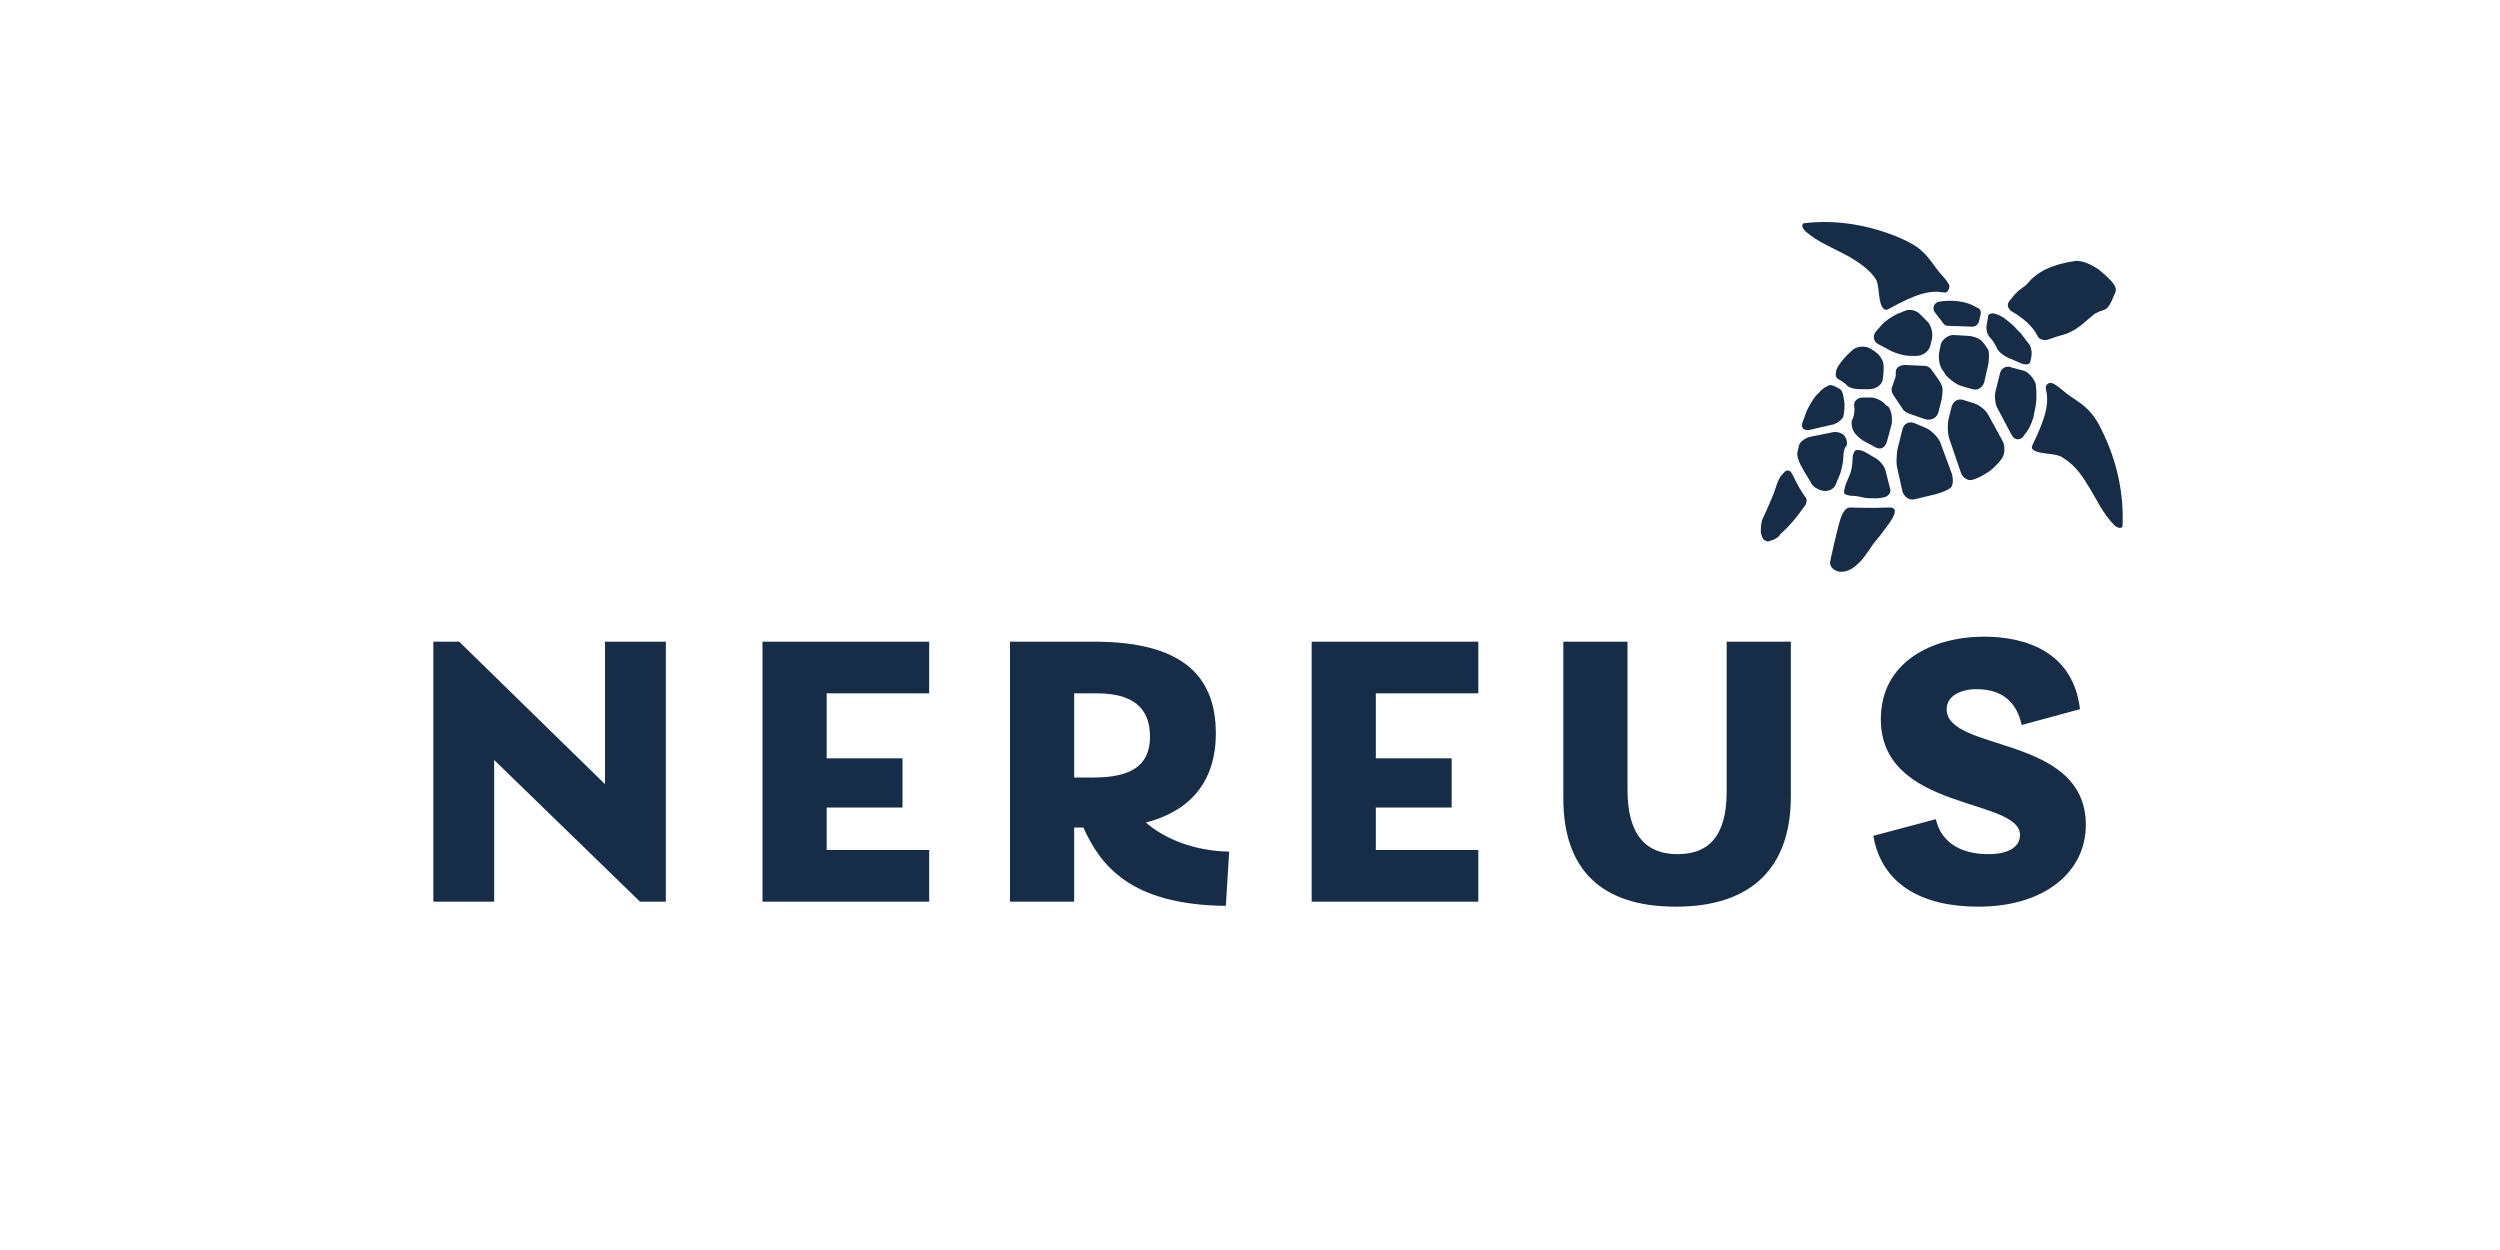 <?xml version="1.0" encoding="utf-8"?>
<!-- Generator: Adobe Illustrator 24.0.1, SVG Export Plug-In . SVG Version: 6.00 Build 0)  -->
<svg version="1.1" id="Ebene_2_1_" xmlns="http://www.w3.org/2000/svg" xmlns:xlink="http://www.w3.org/1999/xlink" x="0px" y="0px"
	 viewBox="0 0 300 150" style="enable-background:new 0 0 300 150;" xml:space="preserve">
<style type="text/css">
	.st0{fill:#172C46;}
</style>
<g>
	<path class="st0" d="M224.5,65.7c-0.5,0.7-1,1.5-1.6,2c-0.6,0.6-1.4,1-2.2,0.9c-0.5-0.1-1-0.4-1.1-1c0-0.4,1-4.5,1.1-4.8
		c0.2-0.8,0.6-1.9,1.3-1.9c0.5,0,2.3,0.1,4.7,0c0.2,0,0.4,0,0.5,0.1c0.7,0.4-0.8,2.2-1.1,2.6C225.5,64.5,225,64.9,224.5,65.7z"/>
	<path class="st0" d="M213.4,64.3c1.2-1,2.2-2.2,3.1-3.5c0.2-0.2,0.3-0.5,0.3-0.8c0-0.1-0.1-0.3-0.2-0.4c-1.1-1.6-1.2-2.2-1.6-2.8
		c-0.1-0.2-0.1-0.2-0.3-0.3s-0.5,0-0.6,0.2c-0.5,0.4-0.8,1.1-1,1.8c-0.3,0.9-0.7,1.8-1.1,2.7c-0.2,0.4-0.3,0.7-0.5,1.1
		c-0.2,0.5-0.2,1.1-0.2,1.6c0.1,0.4,0.2,0.9,0.6,1c0.2,0.1,0.3,0.1,0.5,0c0.5-0.1,1-0.4,1.3-0.8"/>
	<g>
		<path class="st0" d="M237.7,37.6l-0.2,0.9c-0.1,0.4-0.4,0.7-0.8,0.7l-2.9-0.1c-0.2,0-0.5-0.1-0.6-0.3l-1-1.3
			c-0.4-0.5-0.1-1.2,0.5-1.3c1.2-0.2,3.1-0.2,4.5,0.7C237.6,37,237.7,37.3,237.7,37.6z"/>
	</g>
	<g>
		<path class="st0" d="M232.9,41.3c0.2-0.6,0.9-1.1,1.5-1.1l1.7,0.1c0.6,0,1.4,0.3,1.7,0.6s0.6,0.8,0.8,1.1c0.1,0.3,0.1,1.1,0,1.7
			l-0.5,2.2c-0.2,0.6-0.8,1-1.4,0.8l-1.4-0.4c-0.6-0.2-1.4-0.8-1.8-1.3l-0.4-0.6c-0.4-0.5-0.5-1.5-0.4-2.1L232.9,41.3z"/>
	</g>
	<g>
		<path class="st0" d="M231.4,38.7c0.4,0.5,0.6,1.5,0.4,2.1l-0.2,0.8c-0.2,0.6-0.9,1.1-1.6,1.1h-0.8c-0.7,0-1.7-0.3-2.3-0.6
			l-1.5-0.8c-0.6-0.3-0.7-1-0.3-1.5l0.6-0.7c0.4-0.5,1.3-1.1,1.9-1.4l1-0.4c0.6-0.3,1.5,0,1.9,0.5L231.4,38.7z"/>
	</g>
	<g>
		<path class="st0" d="M241.4,44.1c-0.6-0.3-1.3,0.1-1.4,0.7l-0.5,2c-0.2,0.6-0.1,1.7,0.2,2.2l1.7,3.2c0.3,0.6,0.9,0.7,1.4,0.2
			l0.1-0.2c0.5-0.5,0.9-1.4,1.1-2.1l0.3-1.5c0.1-0.7,0.1-1.7,0-2.4v-0.1c-0.2-0.6-0.8-1.4-1.4-1.6L241.4,44.1z"/>
	</g>
	<g>
		<path class="st0" d="M226,43.6c-0.1-0.6-0.7-1.3-1.3-1.6l-0.3-0.2c-0.6-0.3-1.5-0.3-2.1,0.2l-0.2,0.2c-0.5,0.4-1.3,1.3-1.6,1.9
			s-0.3,1.2,0.1,1.4s0.8,0.5,1,0.7c0.2,0.3,0.9,0.5,1.6,0.5h1.1c0.7,0,1.4-0.4,1.6-1C226,45.1,226.1,44.2,226,43.6z"/>
	</g>
	<g>
		<path class="st0" d="M227.5,44.8c-0.1-0.6,0.4-1,1.1-1l2.3,0.1c0.4,0,0.7,0.2,0.9,0.5l0.5,0.7c0.4,0.5,0.8,1.2,0.8,1.5
			s0,1.1-0.2,1.7l-0.3,1.2c-0.2,0.7-0.9,1-1.6,0.8l-2-0.7c-0.2-0.1-0.4-0.2-0.6-0.4l-1.2-1.8c-0.2-0.3-0.3-0.7-0.1-1.1l0.3-0.9
			C227.5,45.2,227.5,45,227.5,44.8L227.5,44.8z"/>
	</g>
	<g>
		<path class="st0" d="M233.8,50.4c-0.1,0.6-0.1,1.6,0.1,2.2l1.4,4.1c0.2,0.6,0.8,1,1.3,0.9s1.3-0.5,1.9-0.9l0.3-0.2
			c0.5-0.4,1.2-1.1,1.5-1.6s0.3-1.5,0-2l-1.7-3.1c-0.3-0.6-1.1-1.2-1.7-1.4l-1.3-0.4c-0.6-0.2-1.2,0.1-1.4,0.8L233.8,50.4z"/>
	</g>
	<g>
		<path class="st0" d="M228.3,51.5c0.2-0.7,0.8-1,1.5-0.7l1.4,0.6c0.6,0.3,1.3,1,1.6,1.6l1.4,3.8c0.2,0.6,0.2,1.4-0.1,1.7
			s-1.1,0.6-1.8,0.8l-2.5,0.6c-0.7,0.2-1.3-0.3-1.5-0.9l-0.6-2.7c-0.2-0.7-0.1-1.8,0-2.4L228.3,51.5z"/>
	</g>
	<g>
		<path class="st0" d="M226.6,48.8c0.4,0.5,0.5,1.4,0.4,2.1l-0.6,2.2c-0.2,0.6-0.7,0.9-1.3,0.6l-1.3-0.7c-0.6-0.3-1.2-0.9-1.4-1.3
			c-0.2-0.4-0.3-1.1-0.1-1.4c0.2-0.4,0.3-1.1,0.2-1.6s0.4-1,1-1h1c0.6,0,1.4,0.4,1.8,0.9L226.6,48.8z"/>
	</g>
	<g>
		<path class="st0" d="M218.8,58.9c0.6,0.1,1.3-0.2,1.5-0.8l0.5-1.2c0.2-0.6,0.4-1.5,0.4-2s0.1-1.1,0.3-1.3s0.2-0.7-0.1-1.2
			c-0.2-0.4-1-0.7-1.6-0.5l-2.5,0.5c-0.6,0.1-1.3,0.6-1.4,1s-0.3,1-0.2,1.3c0,0.3,0.3,1,0.6,1.5l0,0c0.3,0.6,0.8,1.3,1,1.7
			C217.5,58.4,218.2,58.8,218.8,58.9z"/>
	</g>
	<g>
		<path class="st0" d="M223.9,54.3c-0.5-0.3-1.1-0.4-1.3-0.2s-0.3,0.7-0.3,1.1c0,0.4-0.1,1.2-0.3,1.7l-0.5,1.2
			c-0.2,0.6-0.3,1.1-0.1,1.2c0.2,0.1,0.6,0.2,0.9,0.2c0.4,0,0.9,0.1,1.3,0.2c0.3,0.1,1.1,0.1,1.7,0.1l0.7-0.1c0.6-0.1,1-0.6,0.8-1.1
			l-0.5-2c-0.1-0.6-0.7-1.3-1.2-1.6L223.9,54.3z"/>
	</g>
	<g>
		<path class="st0" d="M221.3,48.1c0.1,0.6,0,1.5-0.1,1.9c-0.2,0.4-0.8,0.9-1.5,1l-2.6,0.6c-0.7,0.1-1-0.3-0.8-0.9l0.4-1.1
			c0.2-0.6,0.8-1.6,1.2-2.1l0.4-0.4c0.4-0.5,1.1-0.9,1.4-0.9c0.4,0.1,0.8,0.3,1.1,0.5S221.2,47.4,221.3,48.1z"/>
	</g>
	<g>
		<path class="st0" d="M238.4,39c-0.1,0.6,0.1,1.2,0.4,1.5s0.6,0.8,0.8,1.2c0.1,0.4,0.7,0.9,1.3,1.2l1.4,0.6c0.6,0.3,1.2,0.3,1.3,0
			s0.2-0.8,0.2-1.1s-0.1-0.9-0.3-1.1s-0.6-0.8-1-1.3l-0.5-0.5c-0.4-0.5-1.2-1.1-1.6-1.4c-0.5-0.3-1-0.5-1.3-0.5
			c-0.2,0-0.4,0.1-0.5,0.2C238.6,37.9,238.5,38.4,238.4,39z"/>
	</g>
	<path class="st0" d="M243.9,53.9c-0.1-0.1-0.1-0.3,0-0.5c1.7-3.5,2-5.1,1.6-6.8c-0.1-0.4,0.4-0.8,0.8-0.6c0.5,0.2,0.9,0.6,1.3,0.9
		c0.9,0.8,2,1.3,2.9,2.2c0.7,0.7,1.3,1.6,1.7,2.5c1.8,3.6,2.7,7.6,2.5,11.6c-0.2,0.3-0.7,0.1-1-0.2c-1.4-1.4-2.2-3.3-3.3-5
		c-0.7-1.2-1.7-2.4-2.9-3.1C246.7,54.3,244.6,54.6,243.9,53.9z"/>
	<path class="st0" d="M250.6,38.3c-0.7,0.6-1.4,1.2-2.1,1.5c-0.5,0.3-1.1,0.4-1.7,0.6c-0.3,0.1-0.6,0.2-0.9,0.3
		c-0.2,0.1-0.4,0.1-0.6,0.1c-0.3,0-0.7-0.2-0.8-0.5c-0.6-1.2-1.8-2.2-3.2-3c-0.1-0.1-0.2-0.2-0.3-0.4c-0.2-0.4,0.1-0.8,0.4-1.1
		c0.2-0.3,0.5-0.6,0.8-0.9c0.3-0.2,0.5-0.4,0.8-0.6c0.4-0.3,0.6-0.7,1-1c1.1-1,2.6-1.5,4-1.8c0.4-0.1,0.7-0.1,1.1-0.2
		c1,0,1.9,0.5,2.7,1c0.6,0.5,1.2,1,1.7,1.6c0.2,0.3,0.4,0.5,0.4,0.9c0,0.2-0.1,0.4-0.2,0.6c-0.2,0.5-0.4,1-0.7,1.4
		c-0.4,0.5-0.8,0.4-1.3,0.7C251.3,37.6,251,38,250.6,38.3z"/>
	<path class="st0" d="M226.1,37.1c0.1,0.1,0.3,0.1,0.5,0c3.4-1.9,5-2.3,6.7-2c0.4,0.1,0.7-0.5,0.6-0.9c-0.2-0.4-0.6-0.9-0.9-1.2
		c-0.8-0.9-1.4-2-2.3-2.8c-0.7-0.7-1.7-1.2-2.6-1.6c-3.7-1.6-7.8-2.3-11.7-1.8c-0.3,0.3,0,0.7,0.3,1c1.5,1.3,3.4,2,5.2,3
		c1.2,0.7,2.5,1.6,3.2,2.7C225.6,34.3,225.3,36.5,226.1,37.1z"/>
</g>
<g>
	<g>
		<path class="st0" d="M79.9,77v31.2h-3.1l-17.5-17v17H52V77h3.1l17.5,17.1V77H79.9z"/>
		<path class="st0" d="M99.2,83.2V91h9.1v5.9h-9.1v5.1h12.3v6.2h-20V77h20v6.2H99.2z"/>
		<path class="st0" d="M147.5,102.2l-0.4,6.5c-11.6-0.1-15.1-5-17.1-9.4h-1.1v8.9h-7.7V77h10.1c10.3,0,14.6,3.9,14.6,11
			c0,6-3.3,9.4-8.4,10.7C139.8,100.7,143.3,102.1,147.5,102.2z M128.9,93.3h2.3c4.2,0,6.8-1.2,6.8-4.9c0-3.5-2.1-5.2-6.4-5.2h-2.7
			L128.9,93.3L128.9,93.3z"/>
		<path class="st0" d="M165.1,83.2V91h9.1v5.9h-9.1v5.1h12.3v6.2h-20V77h20v6.2H165.1z"/>
		<path class="st0" d="M187.6,95.8V77h7.7v17.8c0,5.6,2.4,7.7,6,7.7s5.9-2,5.9-7.5V77h7.7v18.6c0,8.4-4.6,13.2-13.8,13.2
			C192.1,108.8,187.6,104.3,187.6,95.8z"/>
		<path class="st0" d="M224.8,100.3l7.5-2c0.6,2.7,2.9,4.2,6.3,4.2c2.3,0,3.8-0.8,3.8-2.3c0-4.5-16.7-2.8-16.7-13.9
			c0-6.9,6.2-9.9,12.4-9.9c5.1,0,10.7,1.9,11.5,8.7l-7,1.9c-0.6-2.8-2.4-4.3-5.4-4.3c-1.9,0-3.6,0.8-3.6,2.4c0,5.2,16.7,3,16.7,13.9
			c0,5.6-4.9,9.8-12.9,9.8C230.6,108.8,225.8,106.1,224.8,100.3z"/>
	</g>
</g>
</svg>
